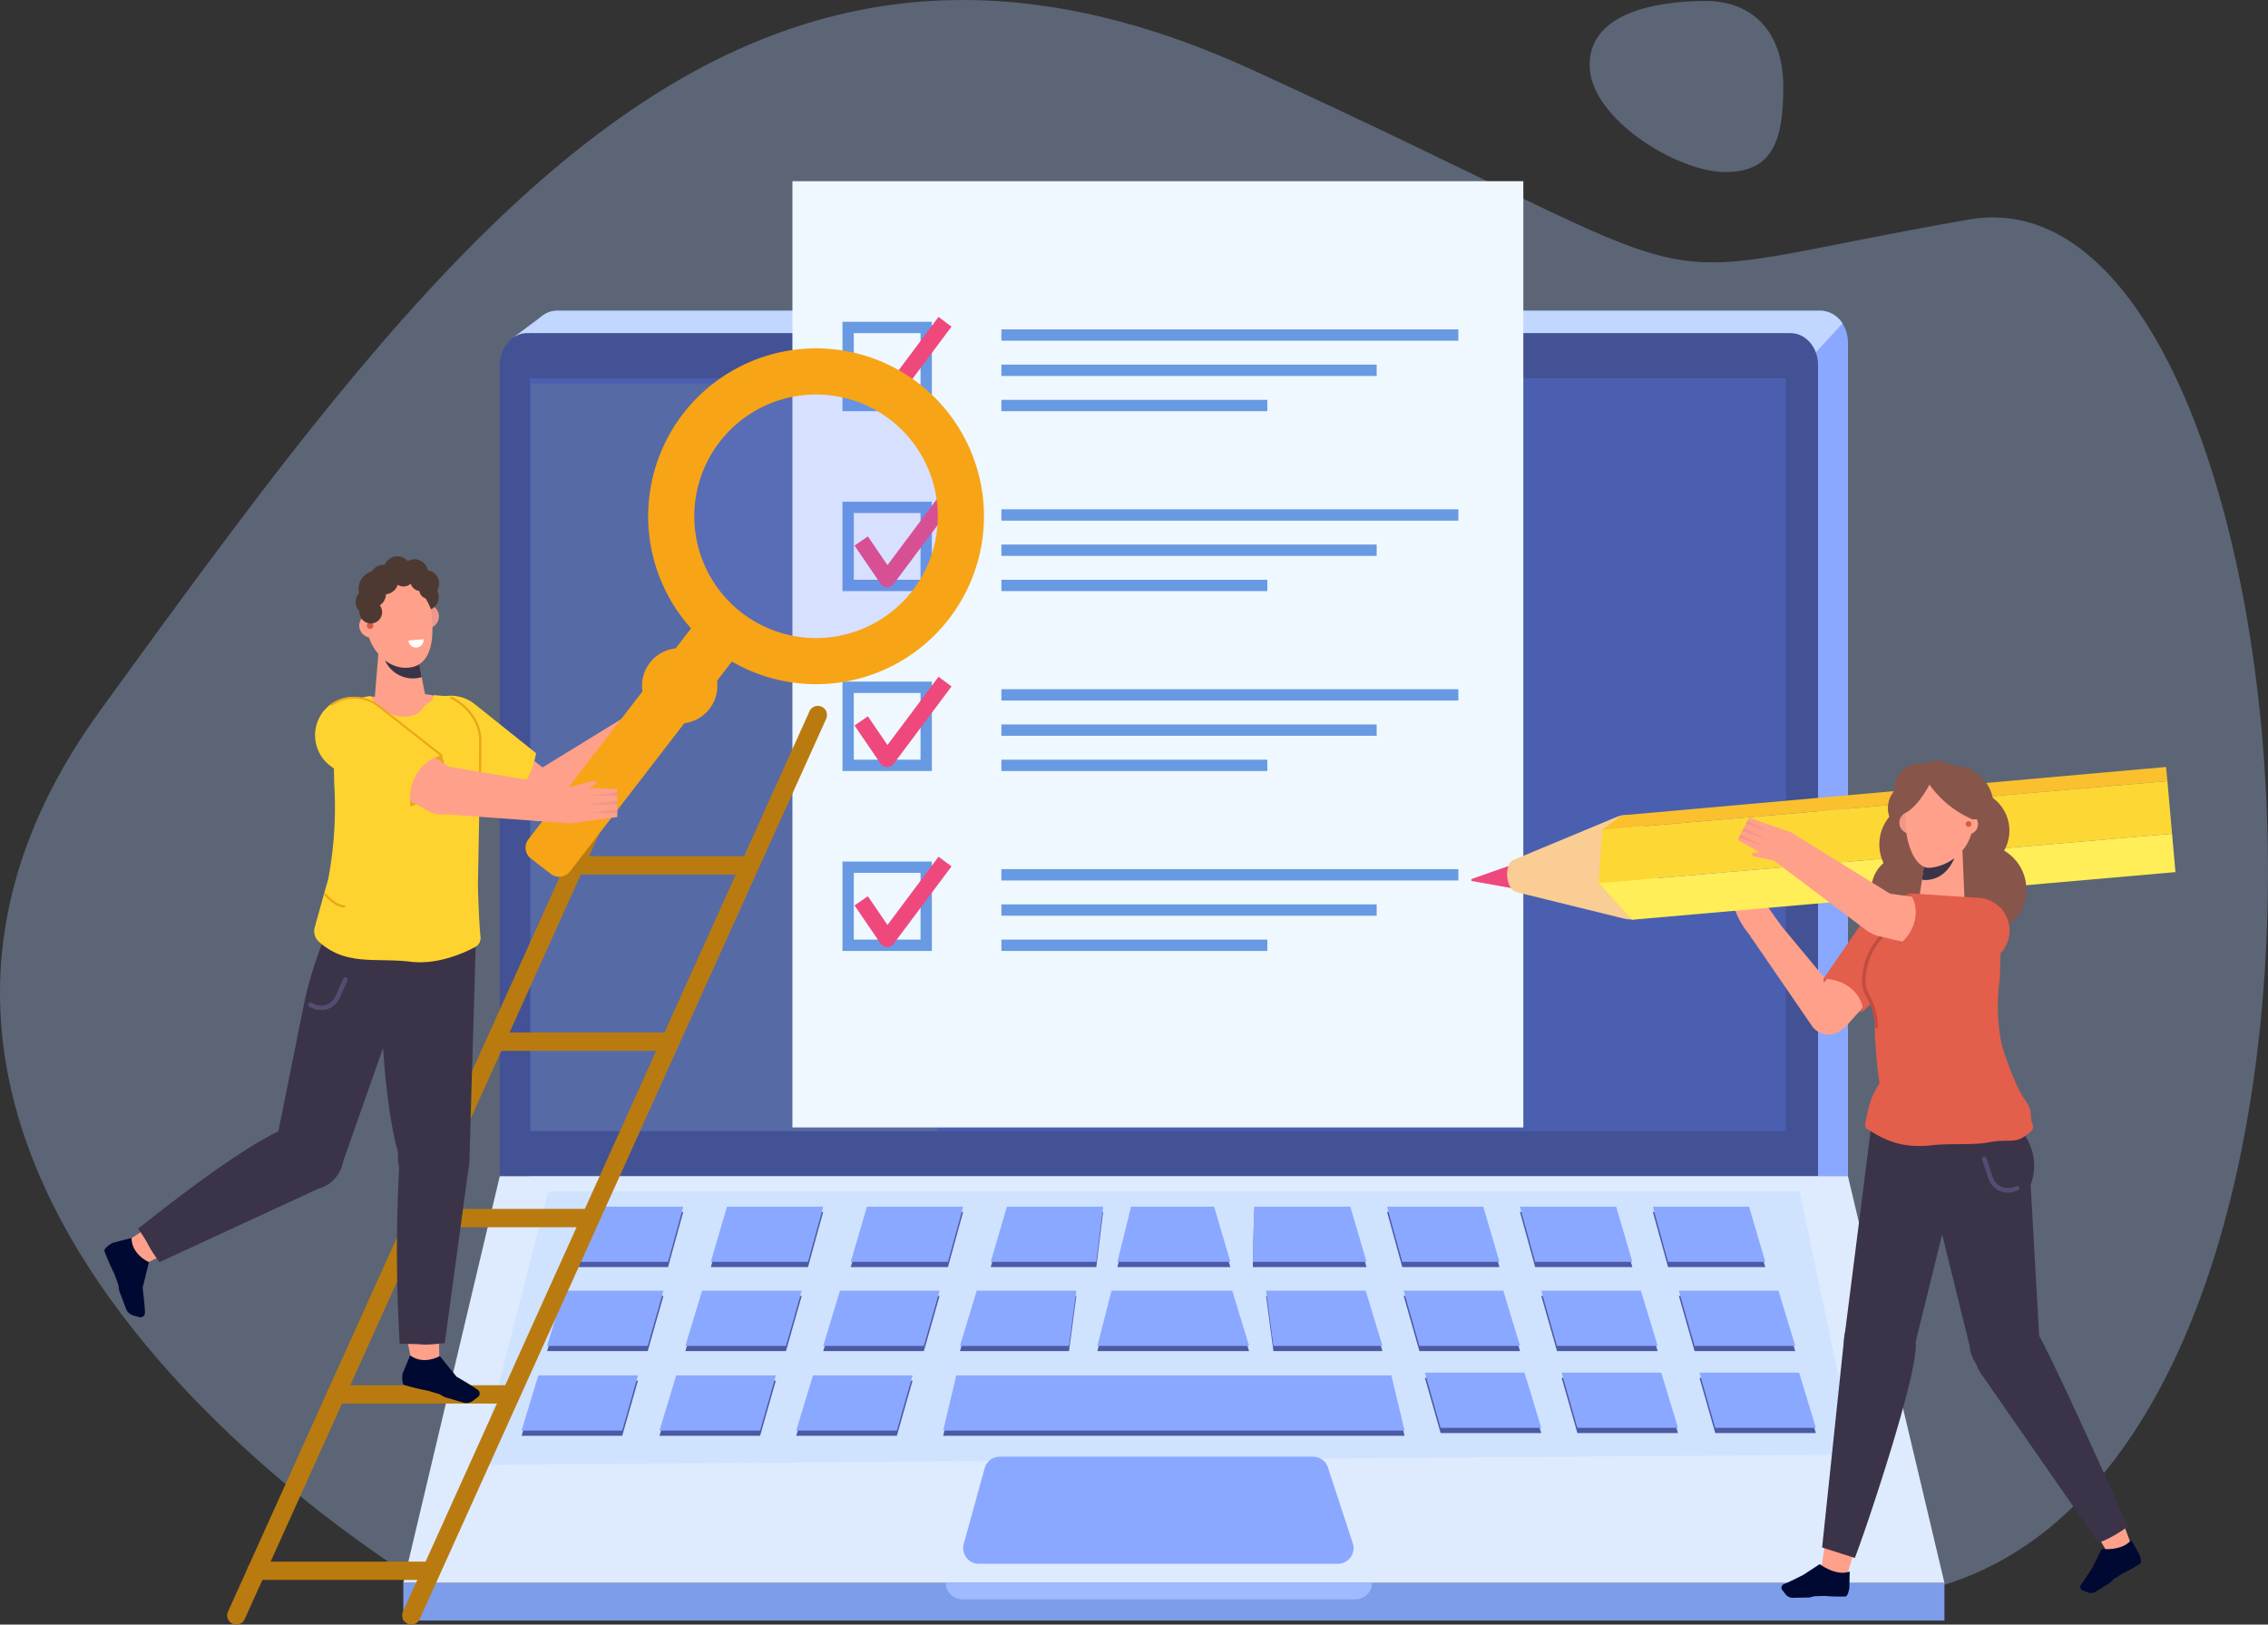 <svg xmlns="http://www.w3.org/2000/svg" width="354.768" height="254.09" viewBox="0 0 354.768 254.09">
  <rect x="0" y="0" width="354.768" height="254.09" fill="#333333" stroke="none"/>
  <g id="Grupo_53841" data-name="Grupo 53841" transform="translate(-1275.203 -1136.604)">
    <g id="Grupo_53784" data-name="Grupo 53784" transform="translate(1275.203 1136.603)">
      <g id="Grupo_53738" data-name="Grupo 53738">
        <path id="Trazado_100145" data-name="Trazado 100145" d="M1342.307,1384.943s-106.051-61.863-51.511-137.1,99.991-137.1,180.287-100.318,54.541,33.44,112.111,23.408,72.721,212.341-16.665,215.685S1342.307,1384.943,1342.307,1384.943Z" transform="translate(-1275.203 -1136.603)" fill="#a1bee9" opacity="0.36"/>
        <path id="Trazado_100146" data-name="Trazado 100146" d="M1744.255,1150.257c0,8.311-1.56,13.376-9.09,13.376s-21.21-8.41-21.21-16.72,10.65-10.032,18.18-10.032S1744.255,1141.946,1744.255,1150.257Z" transform="translate(-1465.305 -1136.724)" fill="#a1bee9" opacity="0.36"/>
      </g>
      <g id="Grupo_53783" data-name="Grupo 53783" transform="translate(63.086 48.596)">
        <g id="Grupo_53739" data-name="Grupo 53739" transform="translate(15.089)">
          <path id="Trazado_100147" data-name="Trazado 100147" d="M1417.155,1227.064l4.342-3.252-2.245,4.139Z" transform="translate(-1414.883 -1222.985)" fill="#c1d7ff"/>
          <path id="Trazado_100148" data-name="Trazado 100148" d="M1425.72,1222.353h197.6c2.376,0,4.3,2.224,4.3,4.968v130.693H1421.417V1227.322C1421.417,1224.577,1423.344,1222.353,1425.72,1222.353Z" transform="translate(-1416.73 -1222.353)" fill="#8aa8ff"/>
          <path id="Trazado_100149" data-name="Trazado 100149" d="M1623.32,1222.354h-197.6c-2.376,0-4.3,2.224-4.3,4.969v27.4l193.091-17.117,12.257-13.262A4.259,4.259,0,0,0,1623.32,1222.354Z" transform="translate(-1416.73 -1222.353)" fill="#c1d7ff"/>
          <path id="Trazado_100150" data-name="Trazado 100150" d="M1413.146,1360.411h206.206v-126.9c0-2.744-1.926-4.968-4.3-4.969h-197.6c-2.376,0-4.3,2.225-4.3,4.969Z" transform="translate(-1413.146 -1225.037)" fill="#435295"/>
          <rect id="Rectángulo_5178" data-name="Rectángulo 5178" width="196.438" height="117.754" transform="translate(4.724 10.565)" fill="#4b5fb0"/>
          <path id="Trazado_100151" data-name="Trazado 100151" d="M1533.47,1242.433H1421.764v116.94h63.5Z" transform="translate(-1416.88 -1231.053)" fill="#6d8192" opacity="0.32" style="mix-blend-mode: screen;isolation: isolate"/>
        </g>
        <path id="Trazado_100152" data-name="Trazado 100152" d="M1627.592,1524.827h-241.07l15.089-63.6H1612.5Z" transform="translate(-1386.521 -1325.851)" fill="#deebff"/>
        <path id="Trazado_100153" data-name="Trazado 100153" d="M1622.542,1506.569l-215.414,1.625,10.978-42.788h195.758Z" transform="translate(-1395.45 -1327.663)" fill="#cfe3ff"/>
        <rect id="Rectángulo_5179" data-name="Rectángulo 5179" width="241.07" height="5.892" transform="translate(0 198.976)" fill="#7d9cea"/>
        <g id="Grupo_53760" data-name="Grupo 53760" transform="translate(18.502 140.952)">
          <path id="Trazado_100154" data-name="Trazado 100154" d="M1537.589,1517.628l-2.047,8.632h72.163l-2.054-8.632Z" transform="translate(-1469.592 -1491.242)" fill="#4c59a5"/>
          <g id="Grupo_53740" data-name="Grupo 53740" transform="translate(141.299 25.959)">
            <path id="Trazado_100155" data-name="Trazado 100155" d="M1759.875,1516.875l2.624,8.632h-15.745l-2.46-8.632Z" transform="translate(-1701.338 -1516.875)" fill="#4c59a5"/>
            <path id="Trazado_100156" data-name="Trazado 100156" d="M1721.819,1516.875l2.624,8.632H1708.7l-2.46-8.632Z" transform="translate(-1684.849 -1516.875)" fill="#4c59a5"/>
            <path id="Trazado_100157" data-name="Trazado 100157" d="M1684.077,1516.875l2.624,8.632h-15.745l-2.46-8.632Z" transform="translate(-1668.497 -1516.875)" fill="#4c59a5"/>
          </g>
          <g id="Grupo_53741" data-name="Grupo 53741" transform="translate(0 26.387)">
            <path id="Trazado_100158" data-name="Trazado 100158" d="M1421.794,1517.628l-2.624,8.632h15.745l2.46-8.632Z" transform="translate(-1419.17 -1517.628)" fill="#4c59a5"/>
            <path id="Trazado_100159" data-name="Trazado 100159" d="M1459.849,1517.628l-2.624,8.632h15.745l2.46-8.632Z" transform="translate(-1435.658 -1517.628)" fill="#4c59a5"/>
            <path id="Trazado_100160" data-name="Trazado 100160" d="M1497.592,1517.628l-2.624,8.632h15.745l2.46-8.632Z" transform="translate(-1452.011 -1517.628)" fill="#4c59a5"/>
          </g>
          <g id="Grupo_53742" data-name="Grupo 53742" transform="translate(25.615 13.142)">
            <path id="Trazado_100161" data-name="Trazado 100161" d="M1466.991,1494.258l-2.624,8.632h15.745l2.46-8.632Z" transform="translate(-1464.367 -1494.258)" fill="#4c59a5"/>
            <path id="Trazado_100162" data-name="Trazado 100162" d="M1505.047,1494.258l-2.624,8.632h15.745l2.46-8.632Z" transform="translate(-1480.856 -1494.258)" fill="#4c59a5"/>
            <path id="Trazado_100163" data-name="Trazado 100163" d="M1542.789,1494.258l-2.624,8.632h17.057l1.148-8.632Z" transform="translate(-1497.209 -1494.258)" fill="#4c59a5"/>
          </g>
          <g id="Grupo_53749" data-name="Grupo 53749" transform="translate(3.985 13.142)">
            <g id="Grupo_53743" data-name="Grupo 53743">
              <path id="Trazado_100164" data-name="Trazado 100164" d="M1428.826,1494.258l-2.624,8.632h15.745l2.46-8.632Z" transform="translate(-1426.202 -1494.258)" fill="#4c59a5"/>
            </g>
            <g id="Grupo_53744" data-name="Grupo 53744" transform="translate(177.042)">
              <path id="Trazado_100165" data-name="Trazado 100165" d="M1754.179,1494.258l2.624,8.632h-15.745l-2.46-8.632Z" transform="translate(-1738.598 -1494.258)" fill="#4c59a5"/>
            </g>
            <g id="Grupo_53745" data-name="Grupo 53745" transform="translate(155.519)">
              <path id="Trazado_100166" data-name="Trazado 100166" d="M1716.2,1494.258l2.624,8.632H1703.08l-2.46-8.632Z" transform="translate(-1700.62 -1494.258)" fill="#4c59a5"/>
            </g>
            <g id="Grupo_53746" data-name="Grupo 53746" transform="translate(133.995)">
              <path id="Trazado_100167" data-name="Trazado 100167" d="M1678.222,1494.258l2.624,8.632H1665.1l-2.46-8.632Z" transform="translate(-1662.641 -1494.258)" fill="#4c59a5"/>
            </g>
            <g id="Grupo_53747" data-name="Grupo 53747" transform="translate(112.472)">
              <path id="Trazado_100168" data-name="Trazado 100168" d="M1640.243,1494.258l2.624,8.632h-17.057l-1.148-8.632Z" transform="translate(-1624.663 -1494.258)" fill="#4c59a5"/>
            </g>
            <g id="Grupo_53748" data-name="Grupo 53748" transform="translate(86.084)">
              <path id="Trazado_100169" data-name="Trazado 100169" d="M1599.2,1494.258l2.624,8.632H1578.1l2.214-8.632Z" transform="translate(-1578.1 -1494.258)" fill="#4c59a5"/>
            </g>
          </g>
          <g id="Grupo_53759" data-name="Grupo 53759" transform="translate(7.705)">
            <g id="Grupo_53750" data-name="Grupo 53750">
              <path id="Trazado_100170" data-name="Trazado 100170" d="M1435.3,1471.068l-2.535,8.632h15.209l2.376-8.632Z" transform="translate(-1432.765 -1471.068)" fill="#4c59a5"/>
            </g>
            <g id="Grupo_53751" data-name="Grupo 53751" transform="translate(21.892)">
              <path id="Trazado_100171" data-name="Trazado 100171" d="M1473.928,1471.068l-2.535,8.632H1486.6l2.376-8.632Z" transform="translate(-1471.393 -1471.068)" fill="#4c59a5"/>
            </g>
            <g id="Grupo_53752" data-name="Grupo 53752" transform="translate(43.783)">
              <path id="Trazado_100172" data-name="Trazado 100172" d="M1512.557,1471.068l-2.535,8.632h15.209l2.376-8.632Z" transform="translate(-1510.022 -1471.068)" fill="#4c59a5"/>
            </g>
            <g id="Grupo_53753" data-name="Grupo 53753" transform="translate(65.675)">
              <path id="Trazado_100173" data-name="Trazado 100173" d="M1551.185,1471.068l-2.535,8.632h16.521l1.064-8.632Z" transform="translate(-1548.65 -1471.068)" fill="#4c59a5"/>
            </g>
            <g id="Grupo_53754" data-name="Grupo 53754" transform="translate(169.252)">
              <path id="Trazado_100174" data-name="Trazado 100174" d="M1746.467,1471.068,1749,1479.7h-15.209l-2.376-8.632Z" transform="translate(-1731.416 -1471.068)" fill="#4c59a5"/>
            </g>
            <g id="Grupo_53755" data-name="Grupo 53755" transform="translate(148.462)">
              <path id="Trazado_100175" data-name="Trazado 100175" d="M1709.781,1471.068l2.535,8.632h-15.209l-2.376-8.632Z" transform="translate(-1694.731 -1471.068)" fill="#4c59a5"/>
            </g>
            <g id="Grupo_53756" data-name="Grupo 53756" transform="translate(127.671)">
              <path id="Trazado_100176" data-name="Trazado 100176" d="M1673.1,1471.068l2.535,8.632h-15.209l-2.376-8.632Z" transform="translate(-1658.045 -1471.068)" fill="#4c59a5"/>
            </g>
            <g id="Grupo_53757" data-name="Grupo 53757" transform="translate(106.677)">
              <path id="Trazado_100177" data-name="Trazado 100177" d="M1636.254,1471.068l2.535,8.632H1621l.2-8.632Z" transform="translate(-1621.001 -1471.068)" fill="#4c59a5"/>
            </g>
            <g id="Grupo_53758" data-name="Grupo 53758" transform="translate(85.493)">
              <path id="Trazado_100178" data-name="Trazado 100178" d="M1598.756,1471.068l2.535,8.632h-17.67l2.139-8.632Z" transform="translate(-1583.621 -1471.068)" fill="#4c59a5"/>
            </g>
          </g>
        </g>
        <g id="Grupo_53781" data-name="Grupo 53781" transform="translate(18.502 140.132)">
          <path id="Trazado_100179" data-name="Trazado 100179" d="M1537.589,1516.182l-2.047,8.632h72.163l-2.054-8.632Z" transform="translate(-1469.592 -1489.795)" fill="#8aa8ff"/>
          <g id="Grupo_53761" data-name="Grupo 53761" transform="translate(141.299 25.959)">
            <path id="Trazado_100180" data-name="Trazado 100180" d="M1759.875,1515.428l2.624,8.632h-15.745l-2.46-8.632Z" transform="translate(-1701.338 -1515.428)" fill="#8aa8ff"/>
            <path id="Trazado_100181" data-name="Trazado 100181" d="M1721.819,1515.428l2.624,8.632H1708.7l-2.46-8.632Z" transform="translate(-1684.849 -1515.428)" fill="#8aa8ff"/>
            <path id="Trazado_100182" data-name="Trazado 100182" d="M1684.077,1515.428l2.624,8.632h-15.745l-2.46-8.632Z" transform="translate(-1668.497 -1515.428)" fill="#8aa8ff"/>
          </g>
          <g id="Grupo_53762" data-name="Grupo 53762" transform="translate(0 26.387)">
            <path id="Trazado_100183" data-name="Trazado 100183" d="M1421.794,1516.182l-2.624,8.632h15.745l2.46-8.632Z" transform="translate(-1419.17 -1516.182)" fill="#8aa8ff"/>
            <path id="Trazado_100184" data-name="Trazado 100184" d="M1459.849,1516.182l-2.624,8.632h15.745l2.46-8.632Z" transform="translate(-1435.658 -1516.182)" fill="#8aa8ff"/>
            <path id="Trazado_100185" data-name="Trazado 100185" d="M1497.592,1516.182l-2.624,8.632h15.745l2.46-8.632Z" transform="translate(-1452.011 -1516.182)" fill="#8aa8ff"/>
          </g>
          <g id="Grupo_53763" data-name="Grupo 53763" transform="translate(25.615 13.142)">
            <path id="Trazado_100186" data-name="Trazado 100186" d="M1466.991,1492.811l-2.624,8.632h15.745l2.46-8.632Z" transform="translate(-1464.367 -1492.811)" fill="#8aa8ff"/>
            <path id="Trazado_100187" data-name="Trazado 100187" d="M1505.047,1492.811l-2.624,8.632h15.745l2.46-8.632Z" transform="translate(-1480.856 -1492.811)" fill="#8aa8ff"/>
            <path id="Trazado_100188" data-name="Trazado 100188" d="M1542.789,1492.811l-2.624,8.632h17.057l1.148-8.632Z" transform="translate(-1497.209 -1492.811)" fill="#8aa8ff"/>
          </g>
          <g id="Grupo_53770" data-name="Grupo 53770" transform="translate(3.985 13.142)">
            <g id="Grupo_53764" data-name="Grupo 53764">
              <path id="Trazado_100189" data-name="Trazado 100189" d="M1428.826,1492.811l-2.624,8.632h15.745l2.46-8.632Z" transform="translate(-1426.202 -1492.811)" fill="#8aa8ff"/>
            </g>
            <g id="Grupo_53765" data-name="Grupo 53765" transform="translate(177.042)">
              <path id="Trazado_100190" data-name="Trazado 100190" d="M1754.179,1492.811l2.624,8.632h-15.745l-2.46-8.632Z" transform="translate(-1738.598 -1492.811)" fill="#8aa8ff"/>
            </g>
            <g id="Grupo_53766" data-name="Grupo 53766" transform="translate(155.519)">
              <path id="Trazado_100191" data-name="Trazado 100191" d="M1716.2,1492.811l2.624,8.632H1703.08l-2.46-8.632Z" transform="translate(-1700.62 -1492.811)" fill="#8aa8ff"/>
            </g>
            <g id="Grupo_53767" data-name="Grupo 53767" transform="translate(133.995)">
              <path id="Trazado_100192" data-name="Trazado 100192" d="M1678.222,1492.811l2.624,8.632H1665.1l-2.46-8.632Z" transform="translate(-1662.641 -1492.811)" fill="#8aa8ff"/>
            </g>
            <g id="Grupo_53768" data-name="Grupo 53768" transform="translate(112.472)">
              <path id="Trazado_100193" data-name="Trazado 100193" d="M1640.243,1492.811l2.624,8.632h-17.057l-1.148-8.632Z" transform="translate(-1624.663 -1492.811)" fill="#8aa8ff"/>
            </g>
            <g id="Grupo_53769" data-name="Grupo 53769" transform="translate(86.084)">
              <path id="Trazado_100194" data-name="Trazado 100194" d="M1599.2,1492.811l2.624,8.632H1578.1l2.214-8.632Z" transform="translate(-1578.1 -1492.811)" fill="#8aa8ff"/>
            </g>
          </g>
          <g id="Grupo_53780" data-name="Grupo 53780" transform="translate(7.705)">
            <g id="Grupo_53771" data-name="Grupo 53771">
              <path id="Trazado_100195" data-name="Trazado 100195" d="M1435.3,1469.622l-2.535,8.632h15.209l2.376-8.632Z" transform="translate(-1432.765 -1469.622)" fill="#8aa8ff"/>
            </g>
            <g id="Grupo_53772" data-name="Grupo 53772" transform="translate(21.892)">
              <path id="Trazado_100196" data-name="Trazado 100196" d="M1473.928,1469.622l-2.535,8.632H1486.6l2.376-8.632Z" transform="translate(-1471.393 -1469.622)" fill="#8aa8ff"/>
            </g>
            <g id="Grupo_53773" data-name="Grupo 53773" transform="translate(43.783)">
              <path id="Trazado_100197" data-name="Trazado 100197" d="M1512.557,1469.622l-2.535,8.632h15.209l2.376-8.632Z" transform="translate(-1510.022 -1469.622)" fill="#8aa8ff"/>
            </g>
            <g id="Grupo_53774" data-name="Grupo 53774" transform="translate(65.675)">
              <path id="Trazado_100198" data-name="Trazado 100198" d="M1551.185,1469.622l-2.535,8.632h16.521l1.064-8.632Z" transform="translate(-1548.65 -1469.622)" fill="#8aa8ff"/>
            </g>
            <g id="Grupo_53775" data-name="Grupo 53775" transform="translate(169.252)">
              <path id="Trazado_100199" data-name="Trazado 100199" d="M1746.467,1469.622l2.535,8.632h-15.209l-2.376-8.632Z" transform="translate(-1731.416 -1469.622)" fill="#8aa8ff"/>
            </g>
            <g id="Grupo_53776" data-name="Grupo 53776" transform="translate(148.462)">
              <path id="Trazado_100200" data-name="Trazado 100200" d="M1709.781,1469.622l2.535,8.632h-15.209l-2.376-8.632Z" transform="translate(-1694.731 -1469.622)" fill="#8aa8ff"/>
            </g>
            <g id="Grupo_53777" data-name="Grupo 53777" transform="translate(127.671)">
              <path id="Trazado_100201" data-name="Trazado 100201" d="M1673.1,1469.622l2.535,8.632h-15.209l-2.376-8.632Z" transform="translate(-1658.045 -1469.622)" fill="#8aa8ff"/>
            </g>
            <g id="Grupo_53778" data-name="Grupo 53778" transform="translate(106.677)">
              <path id="Trazado_100202" data-name="Trazado 100202" d="M1636.254,1469.622l2.535,8.632H1621l.2-8.632Z" transform="translate(-1621.001 -1469.622)" fill="#8aa8ff"/>
            </g>
            <g id="Grupo_53779" data-name="Grupo 53779" transform="translate(85.493)">
              <path id="Trazado_100203" data-name="Trazado 100203" d="M1598.756,1469.622l2.535,8.632h-17.67l2.139-8.632Z" transform="translate(-1583.621 -1469.622)" fill="#8aa8ff"/>
            </g>
          </g>
        </g>
        <g id="Grupo_53782" data-name="Grupo 53782" transform="translate(87.578 179.236)">
          <path id="Trazado_100204" data-name="Trazado 100204" d="M1595.787,1538.621a2.448,2.448,0,0,1,2.326,1.685l3.886,11.854a2.448,2.448,0,0,1-2.326,3.211H1543.5a2.448,2.448,0,0,1-2.359-3.1l3.279-11.854a2.448,2.448,0,0,1,2.359-1.795Z" transform="translate(-1541.057 -1538.621)" fill="#8aa8ff"/>
        </g>
        <path id="Trazado_100205" data-name="Trazado 100205" d="M1602.928,1573.367a2.618,2.618,0,0,1-2.618,2.618h-61.474a2.619,2.619,0,0,1-2.618-2.618Z" transform="translate(-1451.382 -1374.44)" fill="#9fbaff"/>
      </g>
    </g>
    <g id="Grupo_53809" data-name="Grupo 53809" transform="translate(1399.156 1164.943)">
      <rect id="Rectángulo_5180" data-name="Rectángulo 5180" width="114.331" height="147.998" transform="translate(0 0)" fill="#eff8ff"/>
      <g id="Grupo_53790" data-name="Grupo 53790" transform="translate(7.83 21.23)">
        <g id="Grupo_53785" data-name="Grupo 53785" transform="translate(0 0.759)">
          <path id="Trazado_100206" data-name="Trazado 100206" d="M1521.721,1239.392h-13.983v-13.983h13.983Zm-12.21-1.773h10.437v-10.437h-10.437Z" transform="translate(-1507.738 -1225.409)" fill="#679ae2"/>
        </g>
        <g id="Grupo_53786" data-name="Grupo 53786" transform="translate(24.858 1.948)">
          <rect id="Rectángulo_5181" data-name="Rectángulo 5181" width="71.48" height="1.773" fill="#679ae2"/>
        </g>
        <g id="Grupo_53787" data-name="Grupo 53787" transform="translate(24.858 7.459)">
          <rect id="Rectángulo_5182" data-name="Rectángulo 5182" width="58.7" height="1.773" fill="#679ae2"/>
        </g>
        <g id="Grupo_53788" data-name="Grupo 53788" transform="translate(24.858 12.969)">
          <rect id="Rectángulo_5183" data-name="Rectángulo 5183" width="41.599" height="1.773" fill="#679ae2"/>
        </g>
        <g id="Grupo_53789" data-name="Grupo 53789" transform="translate(1.884)">
          <path id="Trazado_100207" data-name="Trazado 100207" d="M1516.17,1238.193h-.028a1.269,1.269,0,0,1-1.019-.553l-4.061-5.954,2.093-1.428,3.062,4.49,7.988-10.678,2.029,1.518-9.049,12.1A1.267,1.267,0,0,1,1516.17,1238.193Z" transform="translate(-1511.063 -1224.07)" fill="#ef487d"/>
        </g>
      </g>
      <g id="Grupo_53796" data-name="Grupo 53796" transform="translate(7.83 49.37)">
        <g id="Grupo_53791" data-name="Grupo 53791" transform="translate(0 0.759)">
          <path id="Trazado_100208" data-name="Trazado 100208" d="M1521.721,1289.047h-13.983v-13.983h13.983Zm-12.21-1.774h10.437v-10.436h-10.437Z" transform="translate(-1507.738 -1275.064)" fill="#679ae2"/>
        </g>
        <g id="Grupo_53792" data-name="Grupo 53792" transform="translate(24.858 1.948)">
          <rect id="Rectángulo_5184" data-name="Rectángulo 5184" width="71.48" height="1.773" fill="#679ae2"/>
        </g>
        <g id="Grupo_53793" data-name="Grupo 53793" transform="translate(24.858 7.458)">
          <rect id="Rectángulo_5185" data-name="Rectángulo 5185" width="58.7" height="1.773" fill="#679ae2"/>
        </g>
        <g id="Grupo_53794" data-name="Grupo 53794" transform="translate(24.858 12.969)">
          <rect id="Rectángulo_5186" data-name="Rectángulo 5186" width="41.599" height="1.773" fill="#679ae2"/>
        </g>
        <g id="Grupo_53795" data-name="Grupo 53795" transform="translate(1.884)">
          <path id="Trazado_100209" data-name="Trazado 100209" d="M1516.17,1287.848h-.028a1.268,1.268,0,0,1-1.019-.553l-4.061-5.953,2.093-1.427,3.062,4.489,7.988-10.678,2.029,1.518-9.049,12.1A1.268,1.268,0,0,1,1516.17,1287.848Z" transform="translate(-1511.063 -1273.725)" fill="#ef487d"/>
        </g>
      </g>
      <g id="Grupo_53802" data-name="Grupo 53802" transform="translate(7.83 77.51)">
        <g id="Grupo_53797" data-name="Grupo 53797" transform="translate(0 0.759)">
          <path id="Trazado_100210" data-name="Trazado 100210" d="M1521.721,1338.7h-13.983v-13.983h13.983Zm-12.21-1.773h10.437v-10.437h-10.437Z" transform="translate(-1507.738 -1324.718)" fill="#679ae2"/>
        </g>
        <g id="Grupo_53798" data-name="Grupo 53798" transform="translate(24.858 1.948)">
          <rect id="Rectángulo_5187" data-name="Rectángulo 5187" width="71.48" height="1.773" fill="#679ae2"/>
        </g>
        <g id="Grupo_53799" data-name="Grupo 53799" transform="translate(24.858 7.458)">
          <rect id="Rectángulo_5188" data-name="Rectángulo 5188" width="58.7" height="1.773" fill="#679ae2"/>
        </g>
        <g id="Grupo_53800" data-name="Grupo 53800" transform="translate(24.858 12.969)">
          <rect id="Rectángulo_5189" data-name="Rectángulo 5189" width="41.599" height="1.773" fill="#679ae2"/>
        </g>
        <g id="Grupo_53801" data-name="Grupo 53801" transform="translate(1.884)">
          <path id="Trazado_100211" data-name="Trazado 100211" d="M1516.17,1337.5h-.028a1.268,1.268,0,0,1-1.019-.553l-4.061-5.953,2.093-1.428,3.062,4.489,7.988-10.677,2.029,1.518-9.049,12.1A1.267,1.267,0,0,1,1516.17,1337.5Z" transform="translate(-1511.063 -1323.379)" fill="#ef487d"/>
        </g>
      </g>
      <g id="Grupo_53808" data-name="Grupo 53808" transform="translate(7.83 105.65)">
        <g id="Grupo_53803" data-name="Grupo 53803" transform="translate(0 0.759)">
          <path id="Trazado_100212" data-name="Trazado 100212" d="M1521.721,1388.355h-13.983v-13.983h13.983Zm-12.21-1.773h10.437v-10.436h-10.437Z" transform="translate(-1507.738 -1374.372)" fill="#679ae2"/>
        </g>
        <g id="Grupo_53804" data-name="Grupo 53804" transform="translate(24.858 1.948)">
          <rect id="Rectángulo_5190" data-name="Rectángulo 5190" width="71.48" height="1.773" fill="#679ae2"/>
        </g>
        <g id="Grupo_53805" data-name="Grupo 53805" transform="translate(24.858 7.459)">
          <rect id="Rectángulo_5191" data-name="Rectángulo 5191" width="58.7" height="1.773" fill="#679ae2"/>
        </g>
        <g id="Grupo_53806" data-name="Grupo 53806" transform="translate(24.858 12.969)">
          <rect id="Rectángulo_5192" data-name="Rectángulo 5192" width="41.599" height="1.773" fill="#679ae2"/>
        </g>
        <g id="Grupo_53807" data-name="Grupo 53807" transform="translate(1.884)">
          <path id="Trazado_100213" data-name="Trazado 100213" d="M1516.17,1387.156h-.028a1.268,1.268,0,0,1-1.019-.552l-4.061-5.953,2.093-1.428,3.062,4.489,7.988-10.678,2.029,1.518-9.049,12.1A1.268,1.268,0,0,1,1516.17,1387.156Z" transform="translate(-1511.063 -1373.033)" fill="#ef487d"/>
        </g>
      </g>
    </g>
    <g id="Grupo_53823" data-name="Grupo 53823" transform="translate(1505.349 1254.007)">
      <path id="Trazado_100214" data-name="Trazado 100214" d="M1760.86,1385.917l-2.6-3.665-.781-3.331-.471.034.2,2.862-.368-.059-.707-3.827-.407.029.047,2.338-.137,1.461-.414-.058-.41-3.587-.453-.058-.037,3.769-.3.034-.567-2.7-.349.049.126,2.818a12.682,12.682,0,0,0,2.738,5.375Z" transform="translate(-1712.413 -1358.57)" fill="#ffa08a"/>
      <path id="Trazado_100215" data-name="Trazado 100215" d="M1762.19,1389.742h0l10.5,12.638a3.232,3.232,0,0,1,.237.286,3.169,3.169,0,0,1-5.121,3.733h0l-9.354-13.625q-.082-.091-.156-.192a2.411,2.411,0,1,1,3.9-2.84Z" transform="translate(-1714.462 -1363.257)" fill="#ffa08a"/>
      <g id="Grupo_53813" data-name="Grupo 53813" transform="translate(0 2.553)">
        <g id="Grupo_53812" data-name="Grupo 53812">
          <g id="Grupo_53811" data-name="Grupo 53811">
            <g id="Grupo_53810" data-name="Grupo 53810">
              <path id="Trazado_100216" data-name="Trazado 100216" d="M1681.421,1377.733a.067.067,0,0,0,.046.008.069.069,0,0,0,.045.009.072.072,0,0,0,.047.008,6.853,6.853,0,0,1,.092.016,10.822,10.822,0,0,0,.092.016.093.093,0,0,0,.046.008.1.1,0,0,0,.046.008.1.1,0,0,0,.046.008.106.106,0,0,0,.047.008.109.109,0,0,0,.046.008.116.116,0,0,0,.046.009.128.128,0,0,0,.047.008.117.117,0,0,0,.046.008.131.131,0,0,0,.046.009c.007,0,.014,0,.021.005a1.393,1.393,0,0,0,.1.02.141.141,0,0,0,.045.008.148.148,0,0,0,.044.008.631.631,0,0,0,.089.016.146.146,0,0,0,.045.008.156.156,0,0,0,.045.008c.011,0,.119.023.134.024l5.376.962c1.92.447,1.522-4.629-.416-3.724l-5.089,1.795c-.017,0-.119.04-.128.045a.154.154,0,0,0-.042.015.141.141,0,0,0-.043.015.136.136,0,0,0-.043.015,4.809,4.809,0,0,0-.085.03.135.135,0,0,0-.043.015.144.144,0,0,0-.051.02.348.348,0,0,1-.066.026.114.114,0,0,0-.043.015.124.124,0,0,0-.045.015.119.119,0,0,0-.044.015.115.115,0,0,0-.044.015.1.1,0,0,0-.044.016.1.1,0,0,0-.044.015.091.091,0,0,0-.043.015.1.1,0,0,0-.044.015.089.089,0,0,0-.044.016.083.083,0,0,0-.044.015.082.082,0,0,0-.043.015.079.079,0,0,0-.044.015,3.873,3.873,0,0,1-.088.031.066.066,0,0,0-.044.015C1681.254,1377.4,1681.29,1377.758,1681.421,1377.733Z" transform="translate(-1681.304 -1359.891)" fill="#ef487d"/>
              <path id="Trazado_100217" data-name="Trazado 100217" d="M1692.786,1373.658c.012,0,15.688,3.866,15.775,3.885,1.59.414,3.782,1.111,5.364-2.3,2.714-5.85-.875-15.507-5.719-13.326-.029.011-15.943,6.639-15.969,6.653C1690.676,1369.118,1690.848,1373.308,1692.786,1373.658Z" transform="translate(-1685.586 -1354.05)" fill="#f9cd93"/>
              <path id="Trazado_100218" data-name="Trazado 100218" d="M1725.626,1366.97l-.537,8.333-3.366,2.647-5.2-5.728.537-8.333,3.052-2.271Z" transform="translate(-1696.566 -1354.055)" fill="#f4d03f"/>
              <path id="Trazado_100219" data-name="Trazado 100219" d="M1717.477,1358.107l88.385-7.62-.2-2.216-85.137,7.564Z" transform="translate(-1696.977 -1348.272)" fill="#fbc02d"/>
              <path id="Trazado_100220" data-name="Trazado 100220" d="M1716.528,1368.134l89.652-7.728-.729-8.225-88.385,7.62Z" transform="translate(-1696.566 -1349.966)" fill="#fdd835"/>
              <path id="Trazado_100221" data-name="Trazado 100221" d="M1721.724,1380.15l84.99-7.452-.533-6-89.652,7.728Z" transform="translate(-1696.566 -1356.254)" fill="#ffee58"/>
            </g>
          </g>
        </g>
      </g>
      <g id="Grupo_53817" data-name="Grupo 53817" transform="translate(67.559 50.446)">
        <path id="Trazado_100222" data-name="Trazado 100222" d="M1854.688,1560l1.669,2.807,3.408-1.64-1.1-2.959Z" transform="translate(-1823.986 -1487.124)" fill="#ffa08a"/>
        <circle id="Elipse_3975" data-name="Elipse 3975" cx="8.486" cy="8.486" r="8.486" transform="translate(0 14.604) rotate(-45.565)" fill="#3b3348"/>
        <g id="Grupo_53815" data-name="Grupo 53815" transform="translate(1.602)">
          <path id="Trazado_100223" data-name="Trazado 100223" d="M1821.7,1450.766c-.282-2.724-1.823-5.035-2.481-7.7l-2.9-7.278-2.155-2.434a7.864,7.864,0,0,0-6.943.524,8.088,8.088,0,0,0-3.881,5.866l8.787,35.69.009.088a5.478,5.478,0,1,0,10.9-1.1Z" transform="translate(-1803.341 -1432.78)" fill="#3b3348"/>
          <g id="Grupo_53814" data-name="Grupo 53814" transform="translate(10.713 13.038)">
            <path id="Trazado_100224" data-name="Trazado 100224" d="M1826.611,1461.426a3.226,3.226,0,0,1-3.362-2.2l-.985-2.963a.361.361,0,0,1,.685-.228l.985,2.963a2.488,2.488,0,0,0,3.115,1.6l.58-.19a.361.361,0,0,1,.225.686l-.58.19A3.128,3.128,0,0,1,1826.611,1461.426Z" transform="translate(-1822.245 -1455.786)" fill="#564c72"/>
          </g>
        </g>
        <g id="Grupo_53816" data-name="Grupo 53816" transform="translate(3.817 13.972)">
          <path id="Trazado_100225" data-name="Trazado 100225" d="M1809.413,1465.3a.361.361,0,0,1-.386-.272l-1.767-7.142a.361.361,0,1,1,.7-.174l1.767,7.142a.361.361,0,0,1-.264.438A.411.411,0,0,1,1809.413,1465.3Z" transform="translate(-1807.249 -1457.434)" fill="#564c72"/>
        </g>
        <path id="Trazado_100226" data-name="Trazado 100226" d="M1829.483,1501.839a1.352,1.352,0,0,0-.12-.1,5.255,5.255,0,0,0-5.968-.691,5.492,5.492,0,0,0-2.548,7.338l.028.058.1.19a5.553,5.553,0,0,0,.548.821l18.124,26.1a20.156,20.156,0,0,0,4.581-2.567S1830.652,1502.438,1829.483,1501.839Z" transform="translate(-1809.086 -1462.091)" fill="#3b3348"/>
        <path id="Trazado_100227" data-name="Trazado 100227" d="M1852.726,1563.008l-1.358,2.774s-1.29,2.04-1.818,2.741a.6.6,0,0,0,.281.994l.706.278a1.435,1.435,0,0,0,1.285-.119l2.213-1.382.543-.546,1.322-.846a29.187,29.187,0,0,0,2.894-1.623c.281-.34-.212-1.492-.212-1.492l-1.248-2.189C1855.958,1563.38,1852.726,1563.008,1852.726,1563.008Z" transform="translate(-1821.682 -1488.594)" fill="#000932"/>
      </g>
      <circle id="Elipse_3976" data-name="Elipse 3976" cx="5.528" cy="5.528" r="5.528" transform="translate(60.288 22.171) rotate(-48.037)" fill="#87554a"/>
      <path id="Trazado_100228" data-name="Trazado 100228" d="M1784.676,1410.14s-4.615,1.744-6.224-5.059l3.662-2.238,2.977,3.593Z" transform="translate(-1723.396 -1369.363)" fill="#d85a4c"/>
      <path id="Trazado_100229" data-name="Trazado 100229" d="M1775.149,1401.155l8.888-12a4.176,4.176,0,0,1,.3-.408,4.128,4.128,0,1,1,6.31,5.324c-.049.058-.1.114-.15.168l-10.119,11.328h0a3.422,3.422,0,1,1-5.231-4.414Z" transform="translate(-1721.616 -1362.621)" fill="#ffa08a"/>
      <path id="Trazado_100230" data-name="Trazado 100230" d="M1778.484,1398.144l5.976-8.71c.2-.274.282-.389.464-.648l.155-.206.049-.059a5.136,5.136,0,0,1,7.736,6.752h0l-.006.006-.019.024a5.161,5.161,0,0,1-.766.737l-7.375,7.154C1784.587,1400.652,1782.082,1398.106,1778.484,1398.144Z" transform="translate(-1723.41 -1362.437)" fill="#e35e4b"/>
      <path id="Trazado_100231" data-name="Trazado 100231" d="M1782.743,1564.76l-1.03,3.472-3.95-1.219.655-4.085Z" transform="translate(-1723.098 -1438.724)" fill="#ffa08a"/>
      <circle id="Elipse_3977" data-name="Elipse 3977" cx="4.195" cy="4.195" r="4.195" transform="translate(65.675 2.461) rotate(-6.263)" fill="#87554a"/>
      <circle id="Elipse_3978" data-name="Elipse 3978" cx="6.332" cy="6.332" r="6.332" transform="translate(66.691 10.883) rotate(-59.252)" fill="#87554a"/>
      <path id="Trazado_100232" data-name="Trazado 100232" d="M1820.135,1360.665a6.332,6.332,0,1,1-6.658-5.987A6.332,6.332,0,0,1,1820.135,1360.665Z" transform="translate(-1735.973 -1348.49)" fill="#87554a"/>
      <circle id="Elipse_3979" data-name="Elipse 3979" cx="7.023" cy="7.023" r="7.023" transform="matrix(0.002, -1, 1, 0.002, 72.765, 28.708)" fill="#87554a"/>
      <circle id="Elipse_3980" data-name="Elipse 3980" cx="4.195" cy="4.195" r="4.195" transform="translate(63.686 7.266) rotate(-28.029)" fill="#87554a"/>
      <circle id="Elipse_3981" data-name="Elipse 3981" cx="4.195" cy="4.195" r="4.195" transform="translate(67.154 4.267) rotate(-30.209)" fill="#87554a"/>
      <circle id="Elipse_3982" data-name="Elipse 3982" cx="6.755" cy="6.755" r="6.755" transform="translate(62.443 19.677) rotate(-76.633)" fill="#87554a"/>
      <path id="Trazado_100233" data-name="Trazado 100233" d="M1810.4,1377.9l-.847-.317-.376-.408a.207.207,0,0,1-.052-.121l-.3-7.111a2.925,2.925,0,0,0-2.919-2.733h0a2.884,2.884,0,0,0-2.736,2.464c-.588,3.51-.908,6.225-1.214,7.583l-.432.146-1.165.1.069,1.3.172.271a33.93,33.93,0,0,0-2.326,3,22.3,22.3,0,0,0,1.248,2.8,31.1,31.1,0,0,0,2.922,1.857c.062,0,3.336-2.048,5.155-3.186a2.985,2.985,0,0,0,1.36-2.187l.18-1.513.686-.241Z" transform="translate(-1731.982 -1353.924)" fill="#ffa08a"/>
      <path id="Trazado_100234" data-name="Trazado 100234" d="M1806.016,1374.672l-.323,2.148s3.354.667,5.069-3.366Z" transform="translate(-1735.199 -1356.629)" fill="#3b3348"/>
      <path id="Trazado_100235" data-name="Trazado 100235" d="M1799.734,1431.6a7.123,7.123,0,0,0-10.723,3.626l-4.8,37.744q-.032.2-.051.4l-.065.513h.041a5.6,5.6,0,1,0,11.194,0l.04-.2,9.514-38.615Z" transform="translate(-1725.84 -1381.296)" fill="#3b3348"/>
      <path id="Trazado_100236" data-name="Trazado 100236" d="M1811,1407.8a29.6,29.6,0,0,1-.336-10.343l.316-11.057-4.057-1-.427-.011c-.432,1.818-3.163,3.136-5.109,3.112-1.99-.023-4.166-1.505-4.507-3.394l-3.22.982s.907,2.767-.55,3.823a10.21,10.21,0,0,0-4.037,7.392c-.1,2.662,1.968,2.28,2,7.086a75.628,75.628,0,0,0,.763,9.336,12.1,12.1,0,0,0-1.864,4.581c-.081.646-.7,2.212-.133,2.524,1.846,1.012,4.557,3.231,10.217,2.568,2.852-.334,6.5.025,8.942-.466,2.417-.488,3.872.078,5.159-.691.793-.474,2.026-1.217,1.662-2.08-.655-1.553.268-1.886-1.374-4.108C1813.165,1414.327,1811.355,1409.025,1811,1407.8Z" transform="translate(-1727.994 -1361.68)" fill="#e35e4b"/>
      <g id="Grupo_53818" data-name="Grupo 53818" transform="translate(61.124 24.982)">
        <path id="Trazado_100237" data-name="Trazado 100237" d="M1791.39,1406.3a.271.271,0,0,1-.289-.251,9.517,9.517,0,0,0-1.2-4.558,4.9,4.9,0,0,1-.739-2.561,10.811,10.811,0,0,1,3.738-8.048,2.827,2.827,0,0,0,.9-2.7.271.271,0,0,1,.527-.125,3.37,3.37,0,0,1-1.086,3.243,10.233,10.233,0,0,0-3.541,7.616,4.4,4.4,0,0,0,.674,2.318,10.1,10.1,0,0,1,1.261,4.776.271.271,0,0,1-.251.29Z" transform="translate(-1789.16 -1387.849)" fill="#bf4d41"/>
      </g>
      <path id="Trazado_100238" data-name="Trazado 100238" d="M1802.887,1362.256a1.719,1.719,0,1,1-1.808-1.626A1.72,1.72,0,0,1,1802.887,1362.256Z" transform="translate(-1732.495 -1351.072)" fill="#ef9789"/>
      <path id="Trazado_100239" data-name="Trazado 100239" d="M1811.643,1357.813c.213,4.008-3.3,7.121-6.756,7.366-1.857.132-3.543-2.778-3.756-6.786s.4-7.321,3.862-7.5S1811.431,1353.806,1811.643,1357.813Z" transform="translate(-1733.206 -1346.849)" fill="#ffa08a"/>
      <g id="Grupo_53819" data-name="Grupo 53819" transform="translate(75.996 9.857)">
        <path id="Trazado_100240" data-name="Trazado 100240" d="M1818.665,1362.705a1.633,1.633,0,1,1-1.717-1.544A1.632,1.632,0,0,1,1818.665,1362.705Z" transform="translate(-1815.402 -1361.159)" fill="#ffa08a"/>
        <path id="Trazado_100241" data-name="Trazado 100241" d="M1818.661,1363.66a.447.447,0,1,1-.47-.422A.447.447,0,0,1,1818.661,1363.66Z" transform="translate(-1816.427 -1362.059)" fill="#d85a4c"/>
      </g>
      <path id="Trazado_100242" data-name="Trazado 100242" d="M1800.586,1355.739c.062-.034,2.265-.911,4.472-5.766l-.117-1.145-3.9,1.094-.991,2.767Z" transform="translate(-1732.755 -1345.959)" fill="#87554a"/>
      <path id="Trazado_100243" data-name="Trazado 100243" d="M1806.024,1349.451a15.942,15.942,0,0,0,7.745,7.028l1.713-.091-2.766-6.923-6.132-1.187Z" transform="translate(-1735.343 -1345.721)" fill="#87554a"/>
      <path id="Trazado_100244" data-name="Trazado 100244" d="M1792.786,1503.284l-.016-.247-.024-.183a5.6,5.6,0,1,0-11.194,0h-.041l-3.376,32.044,5.12,1.636C1784.886,1532.387,1792.833,1508.761,1792.786,1503.284Z" transform="translate(-1723.259 -1410.27)" fill="#3b3348"/>
      <g id="Grupo_53820" data-name="Grupo 53820" transform="translate(61.065 22.257)">
        <path id="Trazado_100245" data-name="Trazado 100245" d="M1800.287,1383.108s-4.648,1.653-1.478,7.883l4.241-.659-.052-4.666Z" transform="translate(-1792.802 -1383.069)" fill="#d85a4c"/>
        <path id="Trazado_100246" data-name="Trazado 100246" d="M1791.909,1389.836l14.538,3.408a4.013,4.013,0,0,0,.495.116,4.128,4.128,0,1,0,1.372-8.141c-.074-.012-.149-.023-.223-.031l-15.043-2.1h0a3.422,3.422,0,1,0-1.137,6.749Z" transform="translate(-1789.055 -1383.039)" fill="#ffa08a"/>
        <path id="Trazado_100247" data-name="Trazado 100247" d="M1799.691,1391l10.19,2.783a5.224,5.224,0,0,0,.784.214l.311.085.051.01a5.156,5.156,0,0,0,1.492-10.2h-.008l-.031-.006a5.181,5.181,0,0,0-1.061-.067l-10.251-.69C1802.726,1385.137,1802.461,1388.7,1799.691,1391Z" transform="translate(-1793.663 -1383.076)" fill="#e35e4b"/>
      </g>
      <g id="Grupo_53822" data-name="Grupo 53822" transform="translate(41.666 10.487)">
        <path id="Trazado_100248" data-name="Trazado 100248" d="M1764.284,1370.713v0l14.167,10.681a3.564,3.564,0,0,0,.32.241,3.422,3.422,0,0,0,3.767-5.715h0l-15.173-9.4a2.643,2.643,0,0,0-.215-.159,2.6,2.6,0,1,0-2.865,4.347Z" transform="translate(-1758.417 -1363.859)" fill="#ffa08a"/>
        <g id="Grupo_53821" data-name="Grupo 53821">
          <path id="Trazado_100249" data-name="Trazado 100249" d="M1762.927,1364.479l-6.322-2.208-1.779,3.476,5.743,3.275Z" transform="translate(-1754.826 -1362.271)" fill="#ffa08a"/>
          <path id="Trazado_100250" data-name="Trazado 100250" d="M1762.19,1373.121l-3.322-.689-.06-.521,1.561-.058Z" transform="translate(-1756.551 -1366.422)" fill="#ffa08a"/>
          <path id="Trazado_100251" data-name="Trazado 100251" d="M1757.344,1363.123l3.418,1.75-3.661-1.275Z" transform="translate(-1755.812 -1362.64)" fill="#f29788"/>
          <path id="Trazado_100252" data-name="Trazado 100252" d="M1756.349,1365.039l3.853,1.9-4.1-1.427Z" transform="translate(-1755.38 -1363.47)" fill="#f29788"/>
          <path id="Trazado_100253" data-name="Trazado 100253" d="M1755.384,1366.923l3.418,1.75-3.661-1.275Z" transform="translate(-1754.963 -1364.287)" fill="#f29788"/>
        </g>
      </g>
      <path id="Trazado_100254" data-name="Trazado 100254" d="M1772.9,1568.274l-2.587,1.687s-2.152,1.092-2.964,1.423a.6.6,0,0,0-.267,1l.464.6a1.435,1.435,0,0,0,1.164.557l2.609-.054.746-.191,1.569-.05a29.189,29.189,0,0,0,3.317.089c.415-.149.581-1.39.581-1.39l.049-2.52C1775.486,1570.25,1772.9,1568.274,1772.9,1568.274Z" transform="translate(-1718.392 -1441.041)" fill="#000932"/>
    </g>
    <g id="Grupo_53840" data-name="Grupo 53840" transform="translate(1291.526 1191.088)">
      <g id="Grupo_53824" data-name="Grupo 53824" transform="translate(46.587 55.921)">
        <path id="Trazado_100255" data-name="Trazado 100255" d="M1387.639,1475.1a1.432,1.432,0,0,1-1.3-2.021l63.585-140.822a1.431,1.431,0,0,1,2.609,1.178l-63.585,140.822A1.431,1.431,0,0,1,1387.639,1475.1Z" transform="translate(-1386.209 -1331.418)" fill="#b97b10"/>
      </g>
      <g id="Grupo_53825" data-name="Grupo 53825" transform="translate(19.212 55.921)">
        <path id="Trazado_100256" data-name="Trazado 100256" d="M1339.335,1475.1a1.431,1.431,0,0,1-1.3-2.021l63.585-140.822a1.431,1.431,0,1,1,2.609,1.178L1340.64,1474.26A1.431,1.431,0,0,1,1339.335,1475.1Z" transform="translate(-1337.905 -1331.418)" fill="#b97b10"/>
      </g>
      <g id="Grupo_53826" data-name="Grupo 53826" transform="translate(22.367 189.756)">
        <path id="Trazado_100257" data-name="Trazado 100257" d="M1373.024,1569.006a1.431,1.431,0,0,1-1.431,1.432H1344.9a1.431,1.431,0,0,1,0-2.863h26.691A1.431,1.431,0,0,1,1373.024,1569.006Z" transform="translate(-1343.472 -1567.575)" fill="#b97b10"/>
      </g>
      <g id="Grupo_53827" data-name="Grupo 53827" transform="translate(34.822 162.174)">
        <path id="Trazado_100258" data-name="Trazado 100258" d="M1393.57,1521.768h-26.69a1.431,1.431,0,1,1,0-2.862h26.69a1.431,1.431,0,1,1,0,2.862Z" transform="translate(-1365.449 -1518.906)" fill="#b97b10"/>
      </g>
      <g id="Grupo_53828" data-name="Grupo 53828" transform="translate(47.276 134.592)">
        <path id="Trazado_100259" data-name="Trazado 100259" d="M1415.546,1473.1h-26.69a1.431,1.431,0,0,1,0-2.862h26.69a1.431,1.431,0,1,1,0,2.862Z" transform="translate(-1387.425 -1470.236)" fill="#b97b10"/>
      </g>
      <g id="Grupo_53829" data-name="Grupo 53829" transform="translate(59.73 107.01)">
        <path id="Trazado_100260" data-name="Trazado 100260" d="M1437.522,1424.43h-26.69a1.431,1.431,0,0,1,0-2.863h26.69a1.431,1.431,0,1,1,0,2.863Z" transform="translate(-1409.401 -1421.567)" fill="#b97b10"/>
      </g>
      <g id="Grupo_53830" data-name="Grupo 53830" transform="translate(72.185 79.428)">
        <path id="Trazado_100261" data-name="Trazado 100261" d="M1459.5,1375.761h-26.69a1.431,1.431,0,1,1,0-2.863h26.69a1.431,1.431,0,0,1,0,2.863Z" transform="translate(-1431.377 -1372.898)" fill="#b97b10"/>
      </g>
      <path id="Trazado_100262" data-name="Trazado 100262" d="M1445.178,1327.031l1.217-3.122-.373-.187-1.669,2.823-.326-.152,1.4-4.254-.532-.108-1.831,3.878-.487-.093.4-1.7.944-2.612-.447-.187-2.255,4.033-.436-.074,1.319-3.142-.517-.217-2.149,3.448-4.327,3.126h0l-15.494,9.51a3.762,3.762,0,1,0,3.959,6.384h0l15.72-11.753a2.763,2.763,0,0,0,.249-.157,2.849,2.849,0,0,0,.5-.451l0,0A15.059,15.059,0,0,0,1445.178,1327.031Z" transform="translate(-1353.242 -1271.122)" fill="#ffa08a"/>
      <g id="Grupo_53832" data-name="Grupo 53832" transform="translate(0 86.03)">
        <path id="Trazado_100263" data-name="Trazado 100263" d="M1355.466,1401.453a56.7,56.7,0,0,1,2.125-7.694l2.844-8.042,3-.863a7.883,7.883,0,0,1,10.052,7.213l-11.864,33.751-.031.088a5.316,5.316,0,0,1-6.345,4.1,5.378,5.378,0,0,1-4.265-6.3Z" transform="translate(-1324.315 -1384.546)" fill="#3b3348"/>
        <path id="Trazado_100264" data-name="Trazado 100264" d="M1361.675,1411.381a3.175,3.175,0,0,0,3.5-1.81l1.237-2.77a.356.356,0,0,0-.651-.291l-1.237,2.77a2.456,2.456,0,0,1-3.206,1.248l-.553-.24a.357.357,0,0,0-.283.655l.553.239A3.121,3.121,0,0,0,1361.675,1411.381Z" transform="translate(-1328.383 -1393.972)" fill="#564c72"/>
        <g id="Grupo_53831" data-name="Grupo 53831" transform="translate(0 34.785)">
          <path id="Trazado_100265" data-name="Trazado 100265" d="M1312.612,1475.712l-3.742,2.444,1.9,3.911,4.41-2.21Z" transform="translate(-1306.113 -1458.831)" fill="#ffa08a"/>
          <path id="Trazado_100266" data-name="Trazado 100266" d="M1310.982,1482.03l-.992,4.021s.361,2.8.359,3.832a.7.7,0,0,1-.969.73l-.858-.242a1.685,1.685,0,0,1-1.118-1.024l-1.088-2.866-.12-.9-.636-1.732a34.194,34.194,0,0,1-1.554-3.574c-.021-.518,1.259-1.245,1.259-1.245l3-.774C1308.285,1480.9,1310.982,1482.03,1310.982,1482.03Z" transform="translate(-1304.005 -1459.935)" fill="#000932"/>
          <path id="Trazado_100267" data-name="Trazado 100267" d="M1337.051,1446.788a5.379,5.379,0,0,1,7.434,1.6,5.314,5.314,0,0,1-1.383,7.423l-.12.056-.248.115a5.291,5.291,0,0,1-.868.4l-25.192,11.651c-2.254-3.111-1.144-2.056-3.336-5.247C1323.991,1454.363,1331.925,1448.8,1337.051,1446.788Z" transform="translate(-1308.048 -1445.925)" fill="#3b3348"/>
        </g>
        <path id="Trazado_100268" data-name="Trazado 100268" d="M1381.688,1417.526a.357.357,0,0,0,.405-.231l2.409-6.853a.357.357,0,0,0-.673-.236l-2.408,6.853a.356.356,0,0,0,.218.454A.273.273,0,0,0,1381.688,1417.526Z" transform="translate(-1337.538 -1395.56)" fill="#564c72"/>
      </g>
      <path id="Trazado_100269" data-name="Trazado 100269" d="M1386.943,1502.54l1.079,5.44,4.331-.222-.119-5.85Z" transform="translate(-1339.94 -1349.367)" fill="#ffa08a"/>
      <path id="Trazado_100270" data-name="Trazado 100270" d="M1378.161,1328.566l-.691.1.445,2.317,2.15.6,5.715,1.192,1.8-3.075-.241-1.275-.979-.192Z" transform="translate(-1335.836 -1274.12)" fill="#ffa08a"/>
      <path id="Trazado_100271" data-name="Trazado 100271" d="M1379.232,1314.488l-.523,6.355a2.956,2.956,0,0,0,.045.635l.689,3.791a2.955,2.955,0,0,0,1.526,2.084c1.943,1.027,5.44,2.871,5.5,2.871a32.241,32.241,0,0,0,2.919-1.983,21.477,21.477,0,0,0,1.136-2.83,41.777,41.777,0,0,0-2.9-3.17c-.3-.312-.817-.653-.957-1.064-.408-1.2-.526-2.906-1.39-6.6-.319-1.37-2.058-3.46-3.464-3.42h0C1380.266,1311.2,1379.288,1312.932,1379.232,1314.488Z" transform="translate(-1336.371 -1266.718)" fill="#ffa08a"/>
      <g id="Grupo_53833" data-name="Grupo 53833" transform="translate(48.246 54.327)">
        <path id="Trazado_100272" data-name="Trazado 100272" d="M1412.716,1342.511l-12.982-10.056a4.54,4.54,0,1,0-5.538,7.173c.069.047.139.091.209.134l14.086,8.98h0a3.764,3.764,0,0,0,4.224-6.231Z" transform="translate(-1390.466 -1329.786)" fill="#ffa08a"/>
        <path id="Trazado_100273" data-name="Trazado 100273" d="M1392.025,1339.665l10.195,6.124s5.039-1.487,6.2-8.2l-9.611-7.679a5.954,5.954,0,0,0-8.645,1.311h0A5.954,5.954,0,0,0,1392.025,1339.665Z" transform="translate(-1389.136 -1328.606)" fill="#ffd32f"/>
      </g>
      <path id="Trazado_100274" data-name="Trazado 100274" d="M1386.733,1318.99l.485,2.467a4.786,4.786,0,0,1-5.763-2.627Z" transform="translate(-1337.562 -1270.043)" fill="#3b3348"/>
      <path id="Trazado_100275" data-name="Trazado 100275" d="M1385,1380.67a7.033,7.033,0,0,1,9.9,5.18l-1.1,37.548q0,.2-.012.4l-.043.4-.012.1a5.525,5.525,0,0,1-6.316,4.6,5.842,5.842,0,0,1-4.775-6.251l-.113-.766c-2.282-8.324-2.82-23.441-3.083-38.624Z" transform="translate(-1336.693 -1296.552)" fill="#3b3348"/>
      <path id="Trazado_100276" data-name="Trazado 100276" d="M1385.228,1451.571a5.526,5.526,0,0,1,10.7,2.745l-.036.218-3.648,26.8c-4.351.462-2.1.111-7.042.126a242.756,242.756,0,0,1,.015-29.356Z" transform="translate(-1338.998 -1325.757)" fill="#3b3348"/>
      <path id="Trazado_100277" data-name="Trazado 100277" d="M1364.121,1357.226a60.459,60.459,0,0,0,.936-14.995l-.237-12.525,5.642-1.1.432-.006c.416,1.845,3.165,3.212,5.135,3.212,2.015,0,4.234-1.475,4.6-3.382l3.868.349s3.579,1.8,3.46,7.507-.422,21.924-.422,21.924.148,5.689.412,8.029a1.608,1.608,0,0,1-.842,1.6c-1.881,1-6,2.828-10.213,2.284-2.883-.372-6.583-.052-9.046-.579a10.163,10.163,0,0,1-5.231-2.586,2.208,2.208,0,0,1-.606-2.189C1362.619,1362.572,1363.868,1358.061,1364.121,1357.226Z" transform="translate(-1329.104 -1274.201)" fill="#ffd32f"/>
      <g id="Grupo_53835" data-name="Grupo 53835" transform="translate(38.615 32.525)">
        <g id="Grupo_53834" data-name="Grupo 53834" transform="translate(0)">
          <path id="Trazado_100278" data-name="Trazado 100278" d="M1389.766,1305.448a1.871,1.871,0,1,0,1.7-2.026A1.871,1.871,0,0,0,1389.766,1305.448Z" transform="translate(-1379.774 -1295.889)" fill="#ef9789"/>
          <circle id="Elipse_3983" data-name="Elipse 3983" cx="2.109" cy="2.109" r="2.109" transform="translate(8.677 4.511) rotate(-49.951)" fill="#4d3932"/>
          <circle id="Elipse_3984" data-name="Elipse 3984" cx="2.109" cy="2.109" r="2.109" transform="translate(8.841 7.525) rotate(-67.674)" fill="#4d3932"/>
          <path id="Trazado_100279" data-name="Trazado 100279" d="M1385.9,1293.24a2.109,2.109,0,1,0,1.92-2.283A2.109,2.109,0,0,0,1385.9,1293.24Z" transform="translate(-1378.1 -1290.488)" fill="#4d3932"/>
          <path id="Trazado_100280" data-name="Trazado 100280" d="M1381.182,1292.426a2.109,2.109,0,1,0,1.919-2.283A2.11,2.11,0,0,0,1381.182,1292.426Z" transform="translate(-1376.055 -1290.135)" fill="#4d3932"/>
          <path id="Trazado_100281" data-name="Trazado 100281" d="M1373.387,1301.3a2.109,2.109,0,1,0,1.919-2.283A2.11,2.11,0,0,0,1373.387,1301.3Z" transform="translate(-1372.678 -1293.978)" fill="#4d3932"/>
          <circle id="Elipse_3985" data-name="Elipse 3985" cx="2.837" cy="2.837" r="2.837" transform="translate(0 5.433) rotate(-49.951)" fill="#4d3932"/>
          <path id="Trazado_100282" data-name="Trazado 100282" d="M1376.121,1302.657c.342,3.948,3.259,7.283,6.668,6.988s4.032-3.916,3.69-7.863-1.4-7.1-4.805-6.807S1375.779,1298.709,1376.121,1302.657Z" transform="translate(-1373.852 -1292.223)" fill="#ffa08a"/>
          <path id="Trazado_100283" data-name="Trazado 100283" d="M1374.372,1307.986a1.872,1.872,0,1,0,1.7-2.026A1.871,1.871,0,0,0,1374.372,1307.986Z" transform="translate(-1373.105 -1296.988)" fill="#ffa08a"/>
          <path id="Trazado_100284" data-name="Trazado 100284" d="M1376.451,1308.934a.512.512,0,1,0,.466-.555A.512.512,0,0,0,1376.451,1308.934Z" transform="translate(-1374.008 -1298.039)" fill="#d85a4c"/>
          <path id="Trazado_100285" data-name="Trazado 100285" d="M1389.74,1299.368s-2.152-5.587-5.649-5.355l-.147-1.691,2.554.246,3.714,2.469Z" transform="translate(-1377.255 -1291.082)" fill="#4d3932"/>
          <path id="Trazado_100286" data-name="Trazado 100286" d="M1380.709,1294.987s-3.3,3.46-2.8,6.8l-1.771-.7.3-4.759,2.583-1.766Z" transform="translate(-1373.873 -1292.056)" fill="#4d3932"/>
          <path id="Trazado_100287" data-name="Trazado 100287" d="M1377.331,1294.761a2.109,2.109,0,1,0,1.92-2.283A2.109,2.109,0,0,0,1377.331,1294.761Z" transform="translate(-1374.386 -1291.147)" fill="#4d3932"/>
          <path id="Trazado_100288" data-name="Trazado 100288" d="M1388.4,1295.586a1.7,1.7,0,1,0,1.548-1.841A1.7,1.7,0,0,0,1388.4,1295.586Z" transform="translate(-1379.183 -1291.696)" fill="#4d3932"/>
          <path id="Trazado_100289" data-name="Trazado 100289" d="M1383.57,1294.312a1.7,1.7,0,1,0,1.548-1.841A1.7,1.7,0,0,0,1383.57,1294.312Z" transform="translate(-1377.09 -1291.144)" fill="#4d3932"/>
          <path id="Trazado_100290" data-name="Trazado 100290" d="M1390.925,1298.4a1.411,1.411,0,1,0,1.284-1.527A1.411,1.411,0,0,0,1390.925,1298.4Z" transform="translate(-1380.277 -1293.051)" fill="#4d3932"/>
          <path id="Trazado_100291" data-name="Trazado 100291" d="M1377.708,1295.45a2.109,2.109,0,1,0,1.919-2.283A2.109,2.109,0,0,0,1377.708,1295.45Z" transform="translate(-1374.55 -1291.445)" fill="#4d3932"/>
          <path id="Trazado_100292" data-name="Trazado 100292" d="M1374.289,1299.1a2.109,2.109,0,1,0,1.919-2.283A2.109,2.109,0,0,0,1374.289,1299.1Z" transform="translate(-1373.068 -1293.027)" fill="#4d3932"/>
          <path id="Trazado_100293" data-name="Trazado 100293" d="M1374.439,1304.35a1.768,1.768,0,1,0,1.608-1.914A1.767,1.767,0,0,0,1374.439,1304.35Z" transform="translate(-1373.134 -1295.462)" fill="#4d3932"/>
        </g>
        <path id="Trazado_100294" data-name="Trazado 100294" d="M1387.953,1313.221a1.18,1.18,0,1,0,2.351-.2Z" transform="translate(-1378.992 -1300.05)" fill="#fff"/>
      </g>
      <path id="Trazado_100295" data-name="Trazado 100295" d="M1404.137,1340.875a.178.178,0,0,0,.178-.177l.034-5.328c-.347-4.571-4.591-6.494-4.634-6.513a.178.178,0,1,0-.144.326c.041.018,4.092,1.86,4.421,6.2l-.034,5.314a.179.179,0,0,0,.177.18Z" transform="translate(-1345.365 -1274.38)" fill="#e9a71a"/>
      <path id="Trazado_100296" data-name="Trazado 100296" d="M1367.805,1385.356a.178.178,0,1,0,0-.356c-1.3,0-2.8-1.784-2.813-1.8a.178.178,0,1,0-.274.228C1364.784,1383.5,1366.343,1385.356,1367.805,1385.356Z" transform="translate(-1330.293 -1297.904)" fill="#e9a71a"/>
      <path id="Trazado_100297" data-name="Trazado 100297" d="M1390.954,1345.1s2.759,5.056-4.849,8.011l-3.177-3.875,3.677-4.02Z" transform="translate(-1338.2 -1281.425)" fill="#e9a71a"/>
      <path id="Trazado_100298" data-name="Trazado 100298" d="M1380.459,1347.813l-14.415-7.865a4.768,4.768,0,0,1-.491-.268,4.54,4.54,0,1,1,4.844-7.68c.071.045.139.091.206.138l13.872,9.307h0a3.764,3.764,0,0,1-4.016,6.366Z" transform="translate(-1329.754 -1275.446)" fill="#ffa08a"/>
      <path id="Trazado_100299" data-name="Trazado 100299" d="M1377.2,1346.161l-11.058-5.525a6.033,6.033,0,0,1-.851-.424l-.337-.169.022-.034a6,6,0,0,1,6.574-10.046h0l.007.005.031.019a6.045,6.045,0,0,1,.979.768l9.481,7.4C1379.123,1338.688,1376.578,1342,1377.2,1346.161Z" transform="translate(-1329.298 -1274.475)" fill="#ffd32f"/>
      <path id="Trazado_100300" data-name="Trazado 100300" d="M1384.006,1338.115a.162.162,0,0,0-.05-.188l-9.817-7.694a6.423,6.423,0,0,0-7.528-.285.162.162,0,1,0,.189.263,6,6,0,0,1,7.139.277l9.818,7.694a.162.162,0,0,0,.227-.027A.157.157,0,0,0,1384.006,1338.115Z" transform="translate(-1331.101 -1274.38)" fill="#e9a71a"/>
      <path id="Trazado_100301" data-name="Trazado 100301" d="M1392.107,1510.771l2.606,3.219s2.451,1.4,3.271,2.027a.7.7,0,0,1,0,1.214l-.71.537a1.684,1.684,0,0,1-1.491.274l-2.942-.862-.788-.446-1.763-.539a34.119,34.119,0,0,1-3.789-.918c-.426-.3-.233-1.756-.233-1.756l1.2-2.861C1389.581,1512.242,1392.107,1510.771,1392.107,1510.771Z" transform="translate(-1339.627 -1353.159)" fill="#000932"/>
      <g id="Grupo_53837" data-name="Grupo 53837" transform="translate(65.885 0)">
        <path id="Trazado_100302" data-name="Trazado 100302" d="M1420.708,1341.111a2.147,2.147,0,0,0,.389,3.013l3.112,2.4a2.148,2.148,0,0,0,3.012-.389l27.361-35.474-6.513-5.024Z" transform="translate(-1420.26 -1264.326)" fill="#f7a416"/>
        <path id="Trazado_100303" data-name="Trazado 100303" d="M1487.67,1283.5a20.033,20.033,0,0,1-14.9-4.017,19.011,19.011,0,0,1-3.479-26.941,20.219,20.219,0,0,1,28.3-3.654,19.011,19.011,0,0,1,3.479,26.941A20.037,20.037,0,0,1,1487.67,1283.5Z" transform="translate(-1439.735 -1237.926)" fill="#6d79ff" opacity="0.18"/>
        <g id="Grupo_53836" data-name="Grupo 53836" transform="translate(19.178)">
          <path id="Trazado_100304" data-name="Trazado 100304" d="M1459.568,1242.968a26.262,26.262,0,1,0,36.835-4.756A26.263,26.263,0,0,0,1459.568,1242.968Zm5.716,4.409a19.044,19.044,0,1,1,3.449,26.711A19.044,19.044,0,0,1,1465.283,1247.377Z" transform="translate(-1454.1 -1232.744)" fill="#f7a416"/>
        </g>
        <path id="Rectángulo_5193" data-name="Rectángulo 5193" d="M5.89,0h0a5.89,5.89,0,0,1,5.89,5.89v0a5.89,5.89,0,0,1-5.89,5.89h0A5.89,5.89,0,0,1,0,5.89v0A5.89,5.89,0,0,1,5.89,0Z" transform="matrix(-0.792, -0.611, 0.611, -0.792, 25.178, 61.042)" fill="#f7a416"/>
      </g>
      <g id="Grupo_53839" data-name="Grupo 53839" transform="translate(49.047 65.295)">
        <path id="Trazado_100305" data-name="Trazado 100305" d="M1414.377,1351.247v0l-19.249-3.194a3.762,3.762,0,1,0-1.2,7.416h0l19.575,1.43a2.918,2.918,0,0,0,.291.045,2.862,2.862,0,1,0,.579-5.7Z" transform="translate(-1390.549 -1347.959)" fill="#ffa08a"/>
        <path id="Trazado_100306" data-name="Trazado 100306" d="M1432.823,1353l3.655-.992.323.488-1.524.846Z" transform="translate(-1408.866 -1349.714)" fill="#ffa08a"/>
        <g id="Grupo_53838" data-name="Grupo 53838" transform="translate(23.775 3.288)">
          <path id="Trazado_100307" data-name="Trazado 100307" d="M1432.5,1359.472l7.407-.994.016-4.358-7.369-.36Z" transform="translate(-1432.5 -1353.76)" fill="#ffa08a"/>
          <path id="Trazado_100308" data-name="Trazado 100308" d="M1442.3,1360.562l-4.285-.015,4.287-.58Z" transform="translate(-1434.889 -1356.45)" fill="#f29788"/>
          <path id="Trazado_100309" data-name="Trazado 100309" d="M1441.931,1358.153l-4.794.053,4.8-.648Z" transform="translate(-1434.509 -1355.406)" fill="#f29788"/>
          <path id="Trazado_100310" data-name="Trazado 100310" d="M1442.329,1355.791l-4.285-.016,4.287-.58Z" transform="translate(-1434.902 -1354.382)" fill="#f29788"/>
        </g>
      </g>
    </g>
  </g>
</svg>
